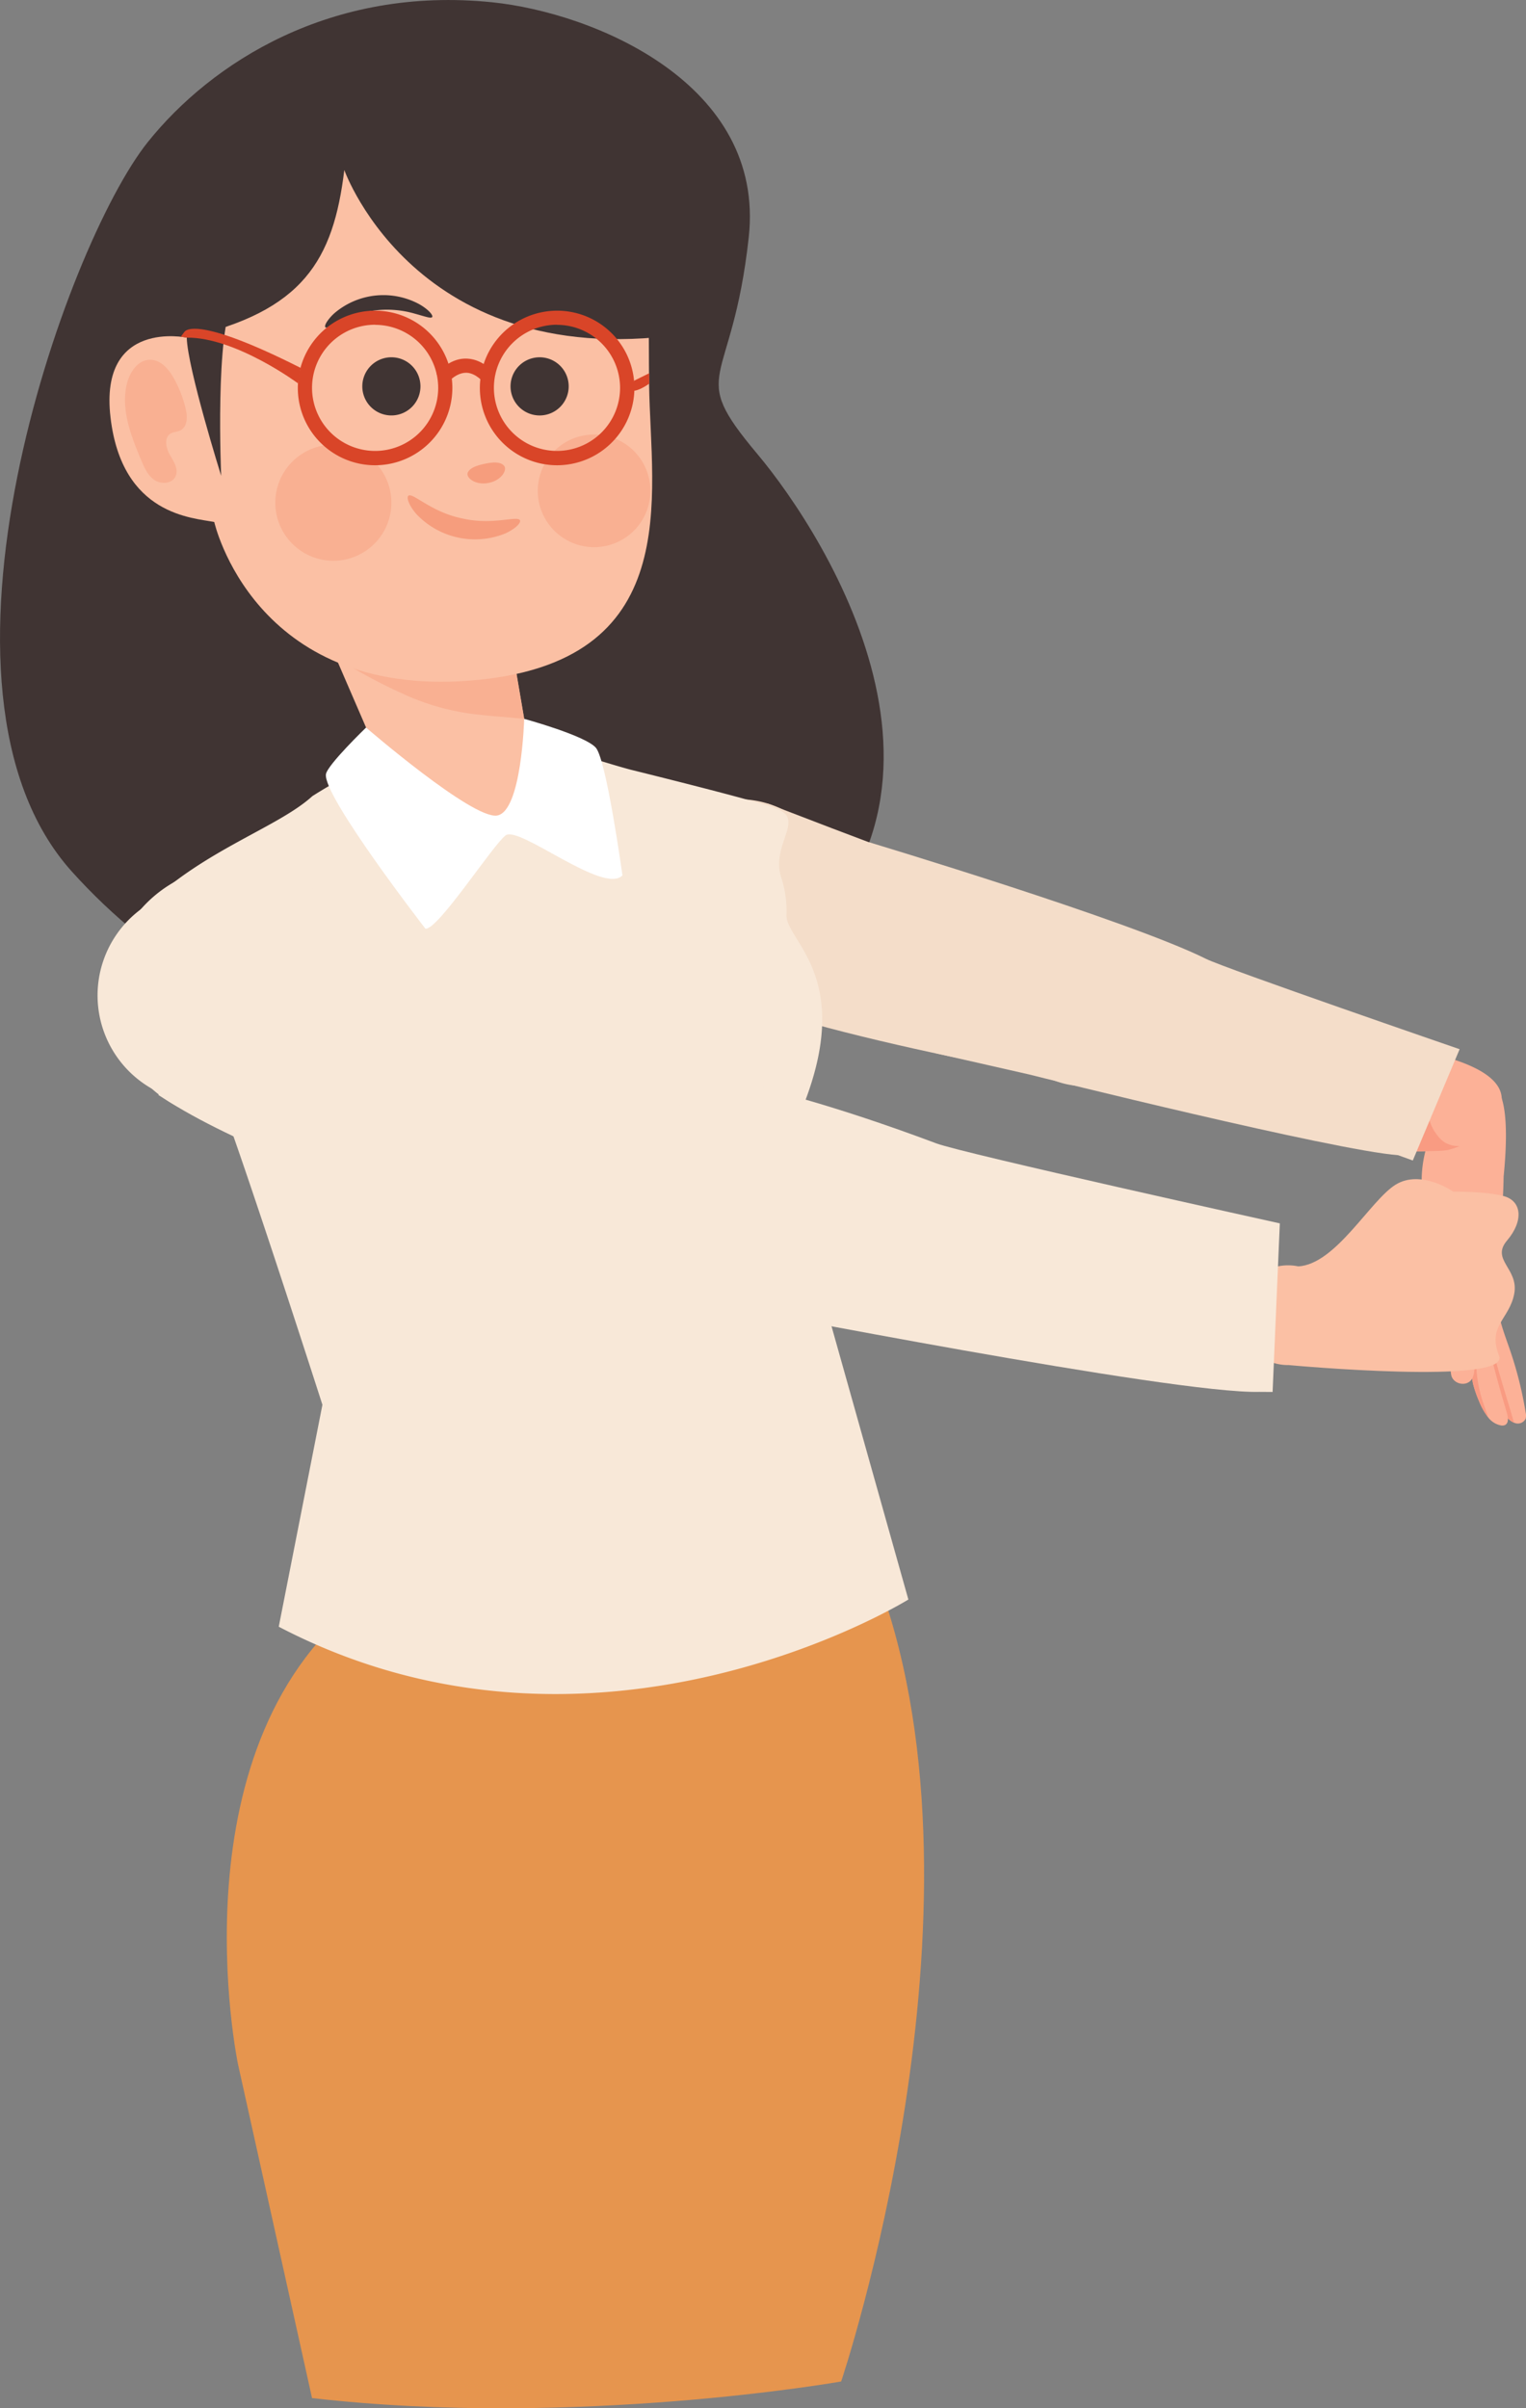 <svg xmlns="http://www.w3.org/2000/svg" viewBox="0 0 532.22 839.73"><rect x="0" y="0" width="532.22" height="839.73" fill="#808080" stroke="none"/><defs><style>.cls-1{fill:#e6954e;}.cls-2{fill:#403433;}.cls-3{fill:#fcb197;}.cls-4{fill:#f99b82;}.cls-5{fill:#f4ddc9;}.cls-6{fill:#f8e8d8;}.cls-7{fill:#fbc0a4;}.cls-8{fill:#f9b092;}.cls-9{fill:#fff;}.cls-10{fill:#f69d7d;}.cls-11{fill:#d94528;}</style></defs><g id="Capa_2" data-name="Capa 2"><g id="Información"><path class="cls-1" d="M306.75,552.51c41.55,114.84-13.38,277.88-13.38,277.88s-92.66,16.35-184.54,5.78L83,719.73s-23.61-113,45.3-163.18S306.75,552.51,306.75,552.51Z"/><path class="cls-2" d="M51.55,49.54C73.66,21.93,115.34-5,171.71.8,207.19,4.46,267,29.22,261.14,82.72s-21.83,46,2.95,75.52,84.47,124.11,1.82,181.54S82.23,367.56,25,303.83,22.8,85.43,51.55,49.54Z"/><path class="cls-3" d="M501,423.23a2.2,2.2,0,0,1,1.1-1.35c.9-.33,1.77.57,2.26,1.41,3.7,6.24,2.81,14.2,5.13,21.06a28.78,28.78,0,0,1-2.51,12.3c-.18.43-.39.86-.6,1.28-.64,1.25-1.55,2.57-2.92,2.76a3.21,3.21,0,0,1-2.51-.92c-1.76-1.57-2.19-4.12-2.47-6.46a88,88,0,0,1-.63-16.06A43,43,0,0,1,501,423.23Z"/><path class="cls-4" d="M501,423.23a2.2,2.2,0,0,1,1.1-1.35c.9-.33,1.77.57,2.26,1.41,3.7,6.24,2.81,14.2,5.13,21.06a28.78,28.78,0,0,1-2.51,12.3,53.27,53.27,0,0,0-2.16-5.93,134,134,0,0,0-7-13.47A43,43,0,0,1,501,423.23Z"/><path class="cls-3" d="M514.25,443.44c.39-1.93,1.28-5.11,3.81-4.93s2.71,3.13,2.75,5.09a69.63,69.63,0,0,0,3,18.8c.91,3,2,5.9,3,8.85a132.25,132.25,0,0,1,5.29,21.29,4.43,4.43,0,0,1,0,2.11,3,3,0,0,1-3.63,1.57l-.4-.13a7.72,7.72,0,0,1-3-2.49,26.73,26.73,0,0,1-1.65-2.3c-2.65-4.08-4.27-8.8-5.68-13.48C514.37,466.67,511.88,454.83,514.25,443.44Z"/><path class="cls-4" d="M517,451.91c1.71,14.95,6.73,29.28,10.92,43.72l.12.46a7.72,7.72,0,0,1-3-2.49,26.73,26.73,0,0,1-1.65-2.3l-1.25-3.24c-.69-1.81-1.39-3.61-1.94-5.47a70,70,0,0,1-1.57-7C517.12,467.56,515.71,460,517,451.91Z"/><path class="cls-3" d="M511.53,444.12a4.17,4.17,0,0,1,.81-2c1.27-1.41,4.14-.5,5.81.41a59.2,59.2,0,0,0-.7,12.4c.63,12.82,4.54,25.53,8.13,37.85.44,1.48.66,3.52-.76,4.14a2.5,2.5,0,0,1-1.46.08,7.42,7.42,0,0,1-4.44-2.91,22.89,22.89,0,0,1-3-5.35,41.8,41.8,0,0,1-2-5.61c-1.14-4.4-.8-9-1-13.56,0-.23,0-.46,0-.69C512.32,460.57,510.05,452.27,511.53,444.12Z"/><path class="cls-4" d="M514.61,460.05c.08,4.4.15,8.78.23,13.17,0,2.24.08,4.49.33,6.71a45.77,45.77,0,0,0,2,8.87c.47,1.48,1,2.94,1.56,4.4a2.71,2.71,0,0,1,.17.85,22.89,22.89,0,0,1-3-5.35,41.8,41.8,0,0,1-2-5.61c-1.14-4.4-.8-9-1-13.56,0-.23,0-.46,0-.69A39.53,39.53,0,0,0,514.61,460.05Z"/><path class="cls-3" d="M506.18,479.63a10.68,10.68,0,0,1-.21-3c.23-6.4,1.06-12.9.77-19.34h0v0c0-.57-.06-1.18-.11-1.77h0a0,0,0,0,0,0,0,38.81,38.81,0,0,0-1.12-6.82c-1.71-6.56-4.36-12.8-6.48-19.23a74.2,74.2,0,0,1-2.25-8.24,45.86,45.86,0,0,1-.94-10.23,40.87,40.87,0,0,1,2-12,27.39,27.39,0,0,1,1.54-3.68,43.19,43.19,0,0,1,4.15-6.31,31.53,31.53,0,0,1,2.14-2.45c6.23-8.64,23.45-23.79,18.75,23.65h0a255.5,255.5,0,0,1-3.34,36.44c0,.17,0,.35-.09.51s0,0,0,.06c-.23,1.23-.67,2.5-1.77,3a3.74,3.74,0,0,0-1.16.54,1.9,1.9,0,0,0-.45,1.21c-.07.47-.12.92-.19,1.4v0c0,.28-.06.55-.11.83h0c-.25,1.91-.51,3.83-.76,5.74h0c-.39,3-.79,6-1.17,9.06,0,0,0,0,0,0-.18,1.24-.32,2.47-.5,3.7,0,0,0,0,0,0h0s0,0,0,0c-.23,1.71-.47,3.42-.69,5.13a8,8,0,0,1-.66,2.7l-.06.1a1.74,1.74,0,0,1-.15.26C511.53,483.61,507,482.71,506.18,479.63Z"/><path class="cls-3" d="M509,400.13a42.53,42.53,0,0,1-7.46,1.13c-1.17.1-2.21.06-3.25.05-10.59,1.15-29.41-3.12-40.68-6-26.48-6.65-14.56-43.85-1-40.25,6.75,1.8,11.61,4.15,18.44,5.66,2.09.45,25.73,6.9,28.66,7.72C544.78,380,510.24,399.79,509,400.13Z"/><path class="cls-4" d="M509.11,399.58a26.2,26.2,0,0,1-3.76,1.31c-2.45.65-8.73.41-11.25.61-.31-1.88,0-2.88,1.38-5.64a22.25,22.25,0,0,0,2.63-7.16,16.12,16.12,0,0,0,3.48,7.55,10,10,0,0,0,2.34,2.12A9,9,0,0,0,509.11,399.58Z"/><path class="cls-5" d="M403.83,363.64a29.24,29.24,0,1,1-3.48-33.3A29.19,29.19,0,0,1,403.83,363.64Z"/><path class="cls-5" d="M487.63,402.8c-22.47-1.72-124.18-27-128.75-28.16L326,367.17l-22.87-73.48s90.52,27.2,117.47,40.64c6.83,3.4,88.47,31.51,88.47,31.51l-16.33,38.81Z"/><path class="cls-5" d="M290.94,305.93A33.8,33.8,0,1,1,263,279.09,33.7,33.7,0,0,1,290.94,305.93Z"/><path class="cls-5" d="M397,380l-5.17-.35c-4.42-.7-108.75-17.52-148.33-36.5l-3.35-1.61,27.54-61.37,3.38,1.31c46.66,18.08,133.61,50.09,133.61,50.09Z"/><path class="cls-5" d="M397.34,340.6A29.26,29.26,0,1,1,391,327.42,29.3,29.3,0,0,1,397.34,340.6Z"/><path class="cls-6" d="M272.83,401.38c30.65-58.25,1.11-72.35,1.47-82.36a37.18,37.18,0,0,0-1.82-13c-3.88-11.89,9.22-20.81-2.46-24.25a.51.51,0,0,0,0-.09s-2.55-1.52-50-13.28c-28.15-7.49-58.58-24.09-111.07,9.19-11.9,10.86-37.24,18.53-57.54,37.89a37.41,37.41,0,0,0,25.67,68.58C87.78,413,112.45,489.82,112.45,489.82L97.22,567.21c110.91,57.89,219.59-9.48,219.59-9.48Z"/><path class="cls-7" d="M452.82,441.57A17.39,17.39,0,1,1,432.23,455,17.39,17.39,0,0,1,452.82,441.57Z"/><path class="cls-7" d="M452.82,441.57c13.07-.76,25.06-23,33.9-28.48s20.15,2.42,20.15,2.42,11.48-.15,17.68,1.58,6.89,8.6,1.08,15.43,4.15,9.77,2.48,18.62-9.48,11.19-5.28,21.58S449.67,476,449.67,476Z"/><path class="cls-6" d="M287.22,442.5a38.58,38.58,0,1,1,4.58-44A38.5,38.5,0,0,1,287.22,442.5Z"/><path class="cls-6" d="M439.22,485.32c-29.73.81-182.64-29.35-188.8-30.28l-8-2.54,18.6-74.11,5,1.11c.94.2,23.29,5.2,60.51,19.17,9.43,3.54,119.83,27.9,119.83,27.9l-2.52,58.78Z"/><path class="cls-6" d="M127.16,342.75a44.69,44.69,0,0,1-22.47,42.44,44.31,44.31,0,0,1-33.88,4.18,44.6,44.6,0,1,1,56.35-46.62Z"/><path class="cls-6" d="M255.24,455.65l-6.72-1.22c-5.7-1.59-140-39.21-189.11-70l-4.16-2.61,45.28-76.37,4.23,2.22c58.5,30.66,151.69,68,164.61,72.5l4.48,1.54Z"/><path class="cls-6" d="M297.25,414.07a38.59,38.59,0,1,1-6.36-18.23A38.62,38.62,0,0,1,297.25,414.07Z"/><path class="cls-7" d="M188.21,282.11c-8.51,4.91-15.2,7.48-24.76,7.71-14.19.38-19.37-7.92-24.11-9.18l-46-106.31,83.29,37.54.19,3.53Z"/><path class="cls-8" d="M165.32,249a83.59,83.59,0,0,1-25.58-7.45A175.62,175.62,0,0,1,117,229.15L93.3,174.33l83.29,37.54.19,3.53,6,35.25C177,250.07,171.14,249.71,165.32,249Z"/><path class="cls-7" d="M65.14,117.73s-30.59-6.56-26.6,27.78,28.85,35,36.19,36.51c0,0,13.68,61.16,89.13,55.3s63.08-64.27,62.53-103,3.76-106-45.62-111C131,18.35,60.76,21.62,65.14,117.73Z"/><path class="cls-2" d="M146.63,134.25A10.14,10.14,0,1,1,136,124.59,10.13,10.13,0,0,1,146.63,134.25Z"/><path class="cls-2" d="M198.33,134.25a10.14,10.14,0,1,1-10.58-9.66A10.13,10.13,0,0,1,198.33,134.25Z"/><path class="cls-2" d="M150.73,110.55c.39-.54-1.09-2.54-4.53-4.5a26.33,26.33,0,0,0-29.13,2.79,15.41,15.41,0,0,0-3.11,3.45c-.57.94-.71,1.57-.48,1.83s.9.08,1.84-.37l3.76-1.88a34.57,34.57,0,0,1,25.73-2.46C148.16,110.31,150.3,111.16,150.73,110.55Z"/><path class="cls-2" d="M179.88,109.28c.53.52,2.47-.73,5.6-2.24a34.49,34.49,0,0,1,25.72-2.47l4.05,1.13c1,.26,1.69.31,1.88,0s-.08-.9-.82-1.71a15.65,15.65,0,0,0-3.71-2.79A26.37,26.37,0,0,0,183.47,104C180.47,106.57,179.39,108.82,179.88,109.28Z"/><path class="cls-8" d="M44.47,133.05c-2.62,9.09,1.1,18.67,4.77,27.4,1.09,2.59,2.29,5.32,4.61,6.91s6.11,1.34,7.33-1.19-.56-5.21-1.92-7.56-2.13-5.89.15-7.36c1.07-.69,2.46-.63,3.58-1.22,2.43-1.29,2.42-4.76,1.79-7.44A41.91,41.91,0,0,0,60.69,132c-1.81-3.27-4.66-6.62-8.4-6.55C48.38,125.46,45.56,129.3,44.47,133.05Z"/><path class="cls-9" d="M127.67,253.69s37.12,32.07,45.7,30.67,9.45-33.71,9.45-33.71,21.3,5.81,25,10.08,9.27,44.5,9.27,44.5c-6.55,6.87-36.14-17.56-40.78-13.93s-23.59,33-27.93,32.53c0,0-35.87-46.28-34.7-53.89C114.23,266.65,127.67,253.69,127.67,253.69Z"/><path class="cls-2" d="M65.14,117.73c40.6-9.11,51.13-27.06,54.94-58.45,0,0,26.55,75,126.46,55.84-.65-.54-5.58-99.87-68.93-98.05-65.49,1.87-101.46,12-112.47,52.58C56.73,100.62,65.14,117.73,65.14,117.73Z"/><path class="cls-2" d="M65.14,117.73c.21,10.52,12,48.19,12,48.19s-2.27-51,4.54-61.82S65.14,117.73,65.14,117.73Z"/><path class="cls-8" d="M136.48,174.37a20.24,20.24,0,1,1-21.13-19.3A20.23,20.23,0,0,1,136.48,174.37Z"/><path class="cls-8" d="M226.82,170.25a19.64,19.64,0,1,1-20.51-18.72A19.63,19.63,0,0,1,226.82,170.25Z"/><path class="cls-10" d="M175.76,162.35c1.3,1.33-.72,5.15-5.38,6.05s-8-1.9-7.24-3.62,3.28-2.51,6-3.09S174.48,160.93,175.76,162.35Z"/><path class="cls-10" d="M181.34,181.39c.44.75-1.29,2.89-5.22,4.66a28.12,28.12,0,0,1-30.89-6.79c-2.83-3.26-3.49-5.93-2.78-6.43,1.58-1.11,8,5.76,18.65,7.91C171.68,183.26,180.37,179.71,181.34,181.39Z"/><path class="cls-11" d="M194.26,162.23a26.95,26.95,0,1,1,27-26.94A27,27,0,0,1,194.26,162.23Zm0-49a22,22,0,1,0,22,22A22,22,0,0,0,194.26,113.27Z"/><path class="cls-11" d="M130.83,162.23a26.95,26.95,0,1,1,26.94-26.94A27,27,0,0,1,130.83,162.23Zm0-49a22,22,0,1,0,22,22A22,22,0,0,0,130.83,113.27Z"/><path class="cls-11" d="M155.86,133.67l-3.64-3.32c3.38-3.71,7-5.52,10.82-5.3,5.81.31,9.54,5.29,9.7,5.5l-4,2.92,2-1.46-2,1.47s-2.56-3.34-6-3.51C160.5,129.93,158.19,131.11,155.86,133.67Z"/><path class="cls-11" d="M103.93,133.67s-21.74-16.11-38.79-15.94l-2.1-.31,1.29-1.71c.42-.54,4.4-5.68,40.49,12.55Z"/><path class="cls-11" d="M221.21,132.72l5.21-2.58v3.64s-3.81,2.79-5.95,2.46Z"/></g></g></svg>